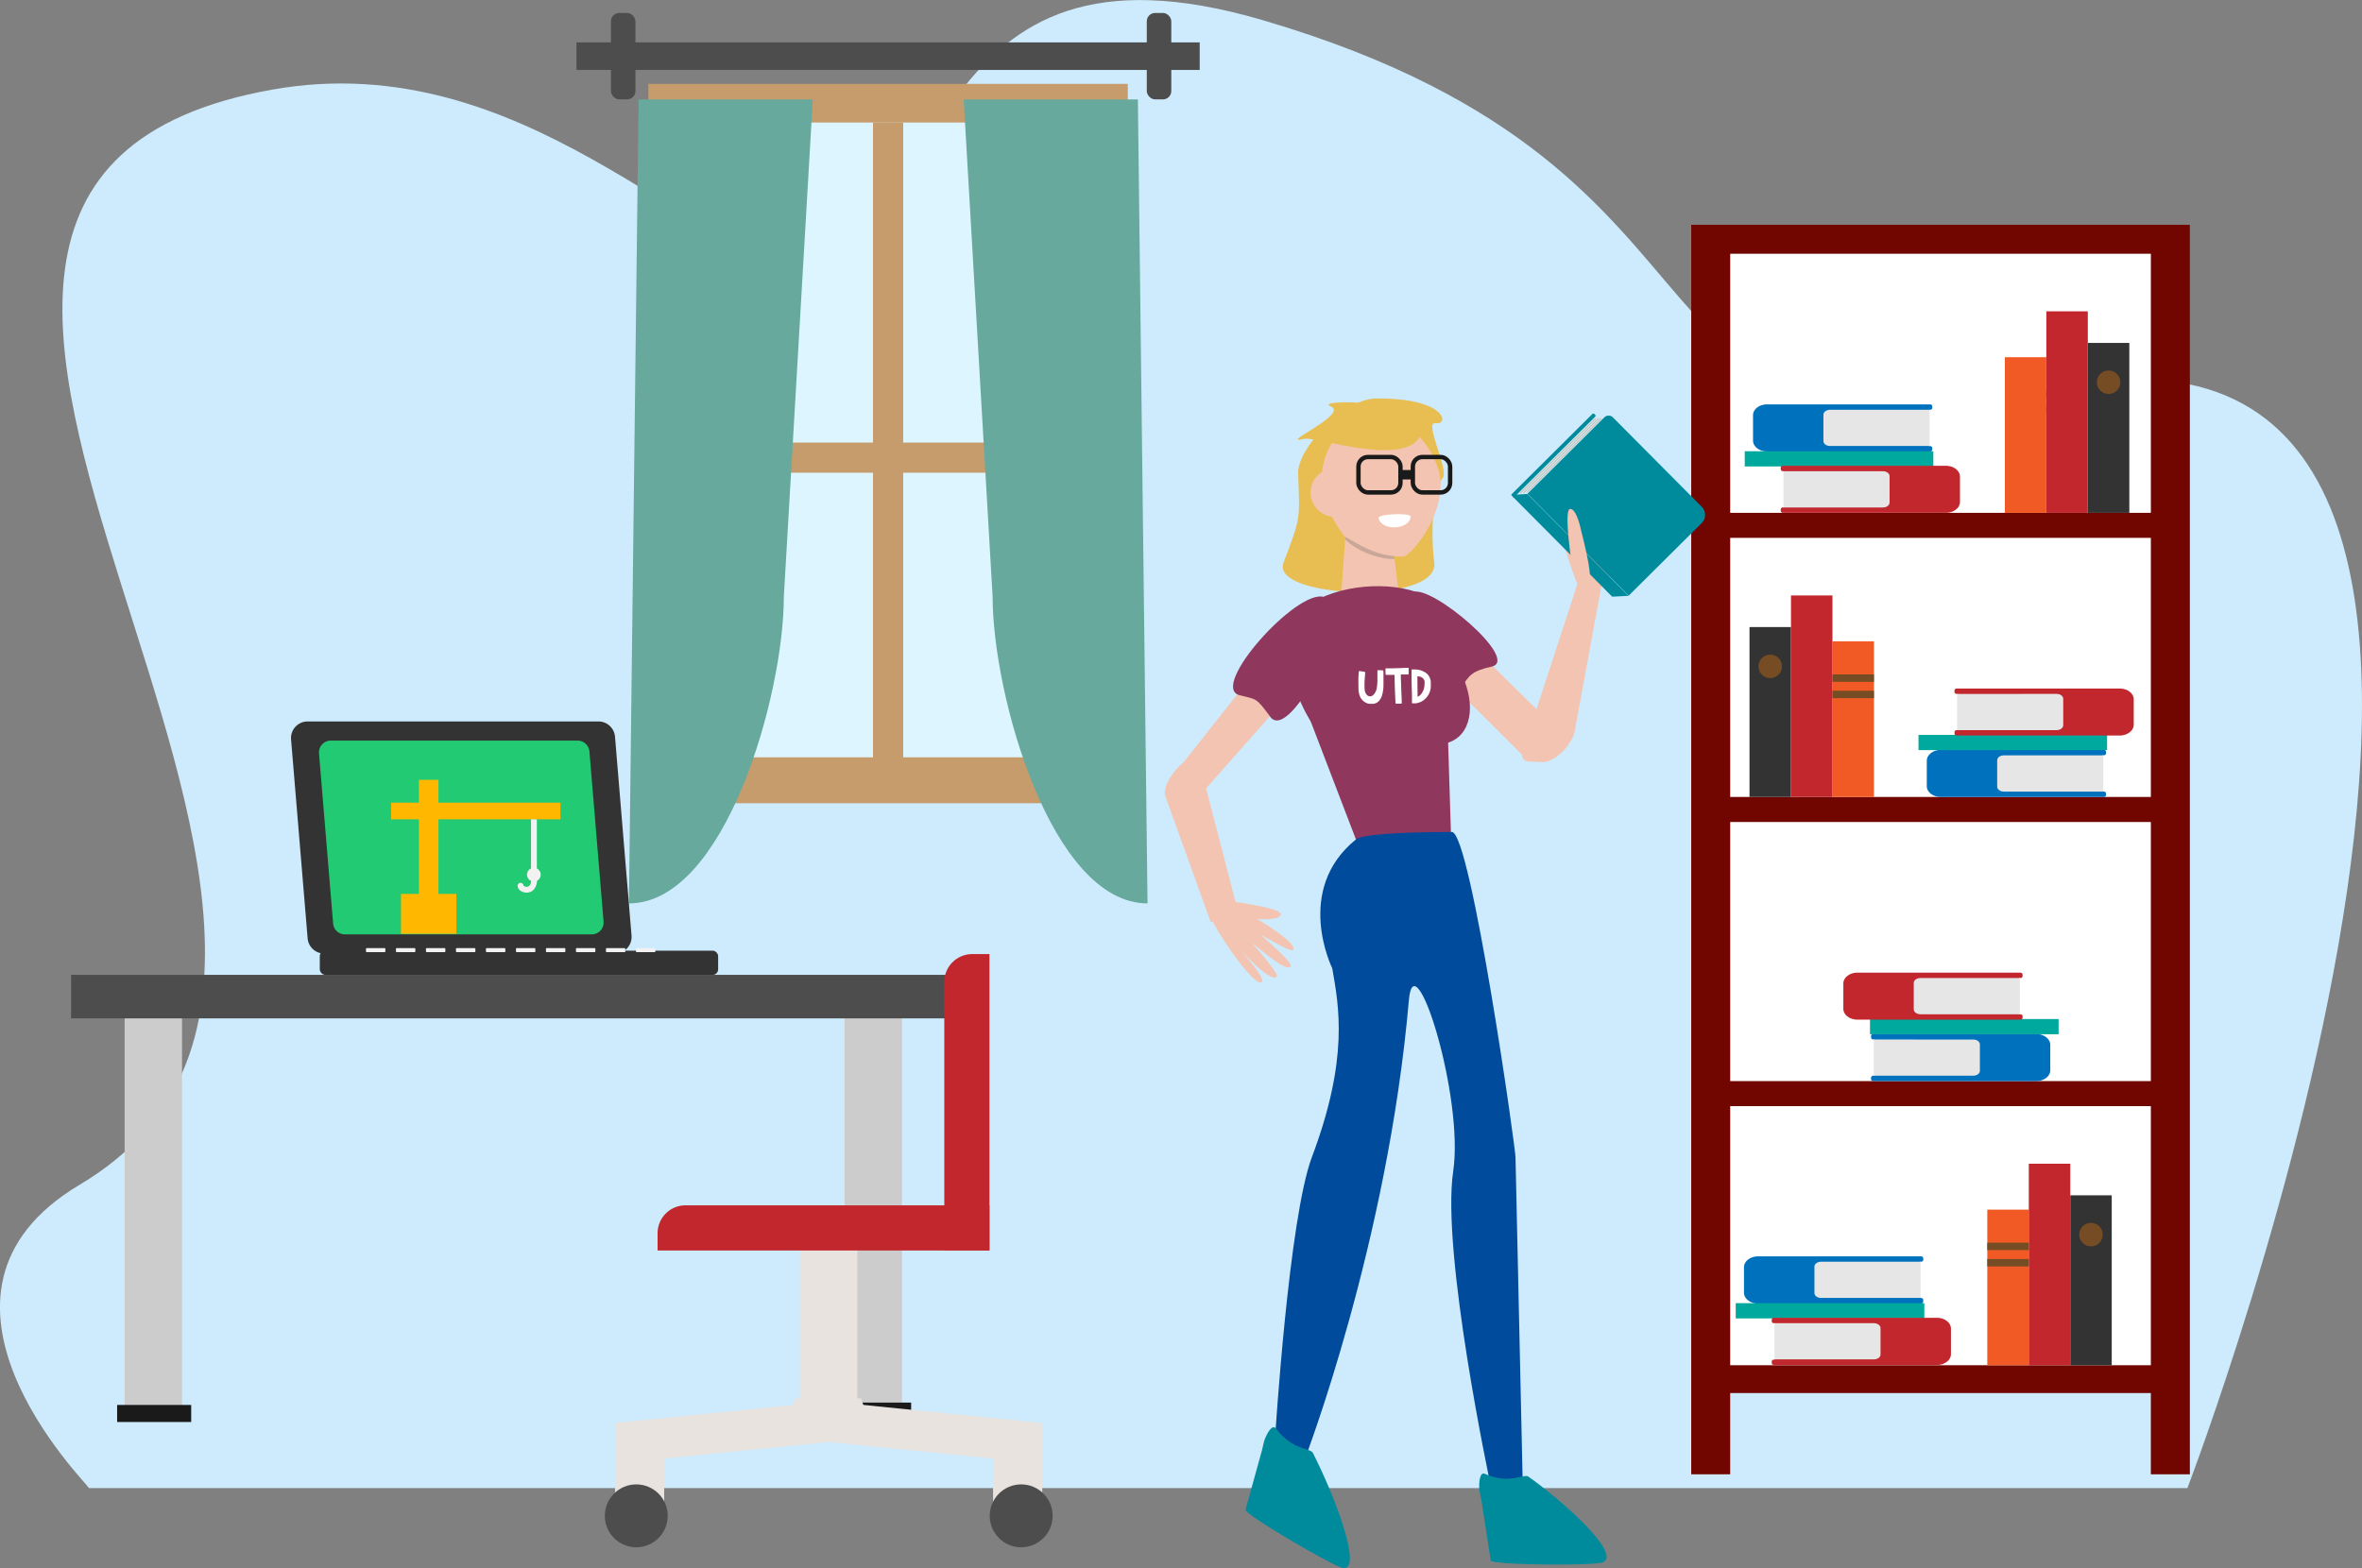 <svg id="Blog_1" data-name="Blog 1" xmlns="http://www.w3.org/2000/svg" viewBox="0 0 1079.7 716.97"><rect x="0" y="0" width="1079.7" height="716.97" fill="#808080" stroke="none"/><defs><style>.cls-1{fill:#cdebfc;}.cls-2{fill:#710600;}.cls-3{fill:#fff;}.cls-4{fill:#333;}.cls-5{fill:#c1272d;}.cls-6{fill:#754c24;}.cls-7{fill:#f15a24;}.cls-8{fill:#0071bc;}.cls-9{fill:#e6e6e6;}.cls-10{fill:#00a99d;}.cls-11{fill:#c69c6d;}.cls-12{fill:#ddf5ff;}.cls-13{fill:#4d4d4d;}.cls-14{fill:#67a99d;}.cls-15{fill:#e8be52;}.cls-16{fill:#f4c4b2;}.cls-17{fill:#ffbca2;}.cls-18{fill:#666;opacity:0.3;}.cls-19{fill:#8f375d;}.cls-20{fill:#004b9b;}.cls-21{fill:#008b9d;}.cls-22{fill:none;stroke:#1a1a1a;stroke-miterlimit:10;stroke-width:2px;}.cls-23{fill:#1a1a1a;}.cls-24{fill:#c7b299;}.cls-25{fill:#ccc;}.cls-26{fill:#22ca73;}.cls-27{fill:#f2f2f2;}.cls-28{fill:#ffb700;}.cls-29{fill:#e9e3e0;}</style></defs><title>Blog</title><path id="Light_Blue_Blob_2" data-name="Light Blue Blob 2" class="cls-1" d="M111.08,934.11h959.19c.49-1.27,214.12-559.73-59.68-503C794.88,475.87,888.43,333.73,647.8,263,489.84,216.5,509.47,360,431.44,369.35c-42.87,5.13-120.83-95.29-236.61-74.66C-59.36,340,293.68,684.26,106.9,795.34,22.85,845.32,110,931.73,111.08,934.11Z" transform="translate(-70.38 -253.72)"/><g id="Bookshelf-_Books" data-name="Bookshelf- Books"><g id="Bookshelf-_Dark_Red" data-name="Bookshelf- Dark Red"><polygon class="cls-2" points="1001.01 102.78 1001.01 674.08 983.18 674.08 983.18 636.93 790.89 636.93 790.89 674.08 773.08 674.08 773.08 102.78 1001.01 102.78"/><rect class="cls-3" x="861.27" y="369.74" width="192.28" height="118.46" transform="translate(1844.45 604.22) rotate(-180)"/><rect class="cls-3" x="861.27" y="499.66" width="192.28" height="118.46" transform="translate(1844.45 864.04) rotate(-180)"/><rect class="cls-3" x="861.27" y="629.57" width="192.28" height="118.46" transform="translate(1844.45 1123.87) rotate(-180)"/><rect class="cls-3" x="861.27" y="759.48" width="192.28" height="118.46" transform="translate(1844.45 1383.69) rotate(-180)"/></g><g id="Books-_Upright_RBO" data-name="Books- Upright RBO"><rect class="cls-4" x="1024.75" y="410.51" width="18.96" height="77.69" transform="translate(1998.09 644.99) rotate(-180)"/><rect class="cls-5" x="1005.79" y="396.06" width="18.96" height="92.14" transform="translate(1960.16 630.54) rotate(-180)"/><rect class="cls-6" x="986.82" y="432.17" width="18.96" height="3.39" transform="translate(1922.23 614) rotate(-180)"/><rect class="cls-6" x="986.82" y="439.64" width="18.96" height="3.39" transform="translate(1922.23 628.94) rotate(-180)"/><circle class="cls-6" cx="963.86" cy="174.76" r="5.38"/><rect class="cls-7" x="986.82" y="417.05" width="18.96" height="71.15" transform="translate(1922.23 651.53) rotate(-180)"/></g><g id="Books-_Upright_BRO" data-name="Books- Upright BRO"><rect class="cls-4" x="799.72" y="286.7" width="18.96" height="77.69"/><rect class="cls-7" x="837.65" y="293.24" width="18.96" height="71.15"/><rect class="cls-5" x="818.68" y="272.25" width="18.96" height="92.14"/><rect class="cls-6" x="837.65" y="308.35" width="18.96" height="3.39"/><rect class="cls-6" x="837.65" y="315.83" width="18.96" height="3.39"/><circle class="cls-6" cx="809.2" cy="304.67" r="5.38"/></g><g id="Books-_Upright_ORB" data-name="Books- Upright ORB"><rect class="cls-4" x="1016.72" y="800.24" width="18.96" height="77.69" transform="translate(1982.02 1424.45) rotate(-180)"/><rect class="cls-7" x="978.79" y="806.78" width="18.96" height="71.15" transform="translate(1906.17 1431) rotate(-180)"/><rect class="cls-5" x="997.75" y="785.8" width="18.96" height="92.14" transform="translate(1944.1 1410.01) rotate(-180)"/><rect class="cls-6" x="978.79" y="821.9" width="18.96" height="3.39" transform="translate(1906.17 1393.46) rotate(-180)"/><rect class="cls-6" x="978.79" y="829.37" width="18.96" height="3.39" transform="translate(1906.17 1408.41) rotate(-180)"/><circle class="cls-6" cx="955.82" cy="564.49" r="5.38"/></g><g id="Books-_Down_BR" data-name="Books- Down BR"><path class="cls-8" d="M951.45,456.79V441.92a1,1,0,0,1,1.1-.84h0a1,1,0,0,0,1.1-.85v-.77a1,1,0,0,0-1.1-.85h-74.4c-3.55,0-6.44,2.21-6.44,4.95v11.59c0,2.74,2.89,5,6.44,5h74.4a1,1,0,0,0,1.1-.85v-.78a1,1,0,0,0-1.1-.84h0A1,1,0,0,1,951.45,456.79Z" transform="translate(-70.38 -253.72)"/><path class="cls-9" d="M952.41,457.63V441.08H906.89c-1.64,0-3,1-3,2.24v12.07c0,1.24,1.33,2.24,3,2.24Z" transform="translate(-70.38 -253.72)"/><rect class="cls-10" x="797.54" y="206.31" width="86.21" height="6.96"/><path class="cls-5" d="M886.57,484.89V470a1,1,0,0,0-1.1-.84h0a1,1,0,0,1-1.09-.84v-.78a1,1,0,0,1,1.09-.84h74.4c3.55,0,6.44,2.21,6.44,4.95v11.58c0,2.74-2.89,4.95-6.44,4.95h-74.4a1,1,0,0,1-1.09-.84v-.78a1,1,0,0,1,1.09-.84h0A1,1,0,0,0,886.57,484.89Z" transform="translate(-70.38 -253.72)"/><path class="cls-9" d="M885.62,485.74V469.18h45.51c1.64,0,3,1,3,2.24V483.5c0,1.23-1.33,2.24-3,2.24Z" transform="translate(-70.38 -253.72)"/></g><g id="Books-_Down_RB" data-name="Books- Down RB"><path class="cls-8" d="M1030.88,599.94v14.87a1,1,0,0,0,1.1.84h0a1,1,0,0,1,1.09.84v.78a1,1,0,0,1-1.09.84H957.57c-3.54,0-6.43-2.21-6.43-4.94V601.58c0-2.74,2.89-5,6.43-5H1032a1,1,0,0,1,1.09.84v.78a1,1,0,0,1-1.09.84h0A1,1,0,0,0,1030.88,599.94Z" transform="translate(-70.38 -253.72)"/><path class="cls-9" d="M1031.83,599.09v16.56H986.32c-1.64,0-3-1-3-2.24V601.33c0-1.23,1.33-2.24,3-2.24Z" transform="translate(-70.38 -253.72)"/><rect class="cls-10" x="876.97" y="336.01" width="86.21" height="6.96"/><path class="cls-5" d="M966,571.83V586.7a1,1,0,0,1-1.09.84h0a1,1,0,0,0-1.1.85v.77a1,1,0,0,0,1.1.85h74.4c3.55,0,6.43-2.21,6.43-5V573.47c0-2.73-2.88-4.94-6.43-4.94H964.9c-.61,0-1.1.37-1.1.84v.78a1,1,0,0,0,1.1.84h0A1,1,0,0,1,966,571.83Z" transform="translate(-70.38 -253.72)"/><path class="cls-9" d="M965,571v16.55h45.51c1.64,0,3-1,3-2.24V573.23c0-1.24-1.33-2.24-3-2.24Z" transform="translate(-70.38 -253.72)"/></g><g id="Books-_Down_RB-2" data-name="Books- Down RB"><path class="cls-8" d="M927.85,729.85v14.87a1,1,0,0,1-1.1.84h0a1,1,0,0,0-1.09.84v.78a1,1,0,0,0,1.09.84h74.41c3.54,0,6.43-2.21,6.43-4.94V731.49c0-2.74-2.89-5-6.43-5H926.75a1,1,0,0,0-1.09.84v.78a1,1,0,0,0,1.09.85h0C927.36,729,927.85,729.38,927.85,729.85Z" transform="translate(-70.38 -253.72)"/><path class="cls-9" d="M926.9,729v16.55h45.51c1.64,0,3-1,3-2.24V731.25c0-1.24-1.33-2.24-3-2.24Z" transform="translate(-70.38 -253.72)"/><rect class="cls-10" x="925.18" y="719.65" width="86.21" height="6.96" transform="translate(1866.19 1192.53) rotate(-180)"/><path class="cls-5" d="M992.74,701.74v14.87a1,1,0,0,0,1.09.85h0c.61,0,1.1.37,1.1.84v.78a1,1,0,0,1-1.1.84h-74.4c-3.55,0-6.43-2.21-6.43-4.95V703.38c0-2.73,2.88-4.94,6.43-4.94h74.4c.61,0,1.1.37,1.1.84v.78a1,1,0,0,1-1.1.84h0A1,1,0,0,0,992.74,701.74Z" transform="translate(-70.38 -253.72)"/><path class="cls-9" d="M993.69,700.9v16.56H948.18c-1.64,0-3-1-3-2.24V703.14c0-1.24,1.33-2.24,3-2.24Z" transform="translate(-70.38 -253.72)"/></g><g id="Books-_Down_BR-2" data-name="Books- Down BR"><path class="cls-8" d="M947.34,846.32V831.45a1,1,0,0,1,1.09-.85h0c.61,0,1.1-.37,1.1-.84V829a1,1,0,0,0-1.1-.84H874c-3.55,0-6.43,2.21-6.43,5v11.58c0,2.74,2.88,5,6.43,5h74.4a1,1,0,0,0,1.1-.84V848c0-.47-.49-.84-1.1-.84h0A1,1,0,0,1,947.34,846.32Z" transform="translate(-70.38 -253.72)"/><path class="cls-9" d="M948.29,847.16V830.6H902.78c-1.64,0-3,1-3,2.24v12.08c0,1.23,1.33,2.24,3,2.24Z" transform="translate(-70.38 -253.72)"/><rect class="cls-10" x="793.42" y="595.83" width="86.21" height="6.96"/><path class="cls-5" d="M882.45,874.42V859.55a1,1,0,0,0-1.1-.84h0a1,1,0,0,1-1.09-.84v-.78a1,1,0,0,1,1.09-.85h74.41c3.54,0,6.43,2.21,6.43,5v11.59c0,2.74-2.89,5-6.43,5H881.35a1,1,0,0,1-1.09-.85v-.77a1,1,0,0,1,1.09-.85h0C882,875.26,882.45,874.89,882.45,874.42Z" transform="translate(-70.38 -253.72)"/><path class="cls-9" d="M881.5,875.26V858.71H927c1.64,0,3,1,3,2.24V873c0,1.24-1.33,2.24-3,2.24Z" transform="translate(-70.38 -253.72)"/></g></g><g id="Curtained_Window" data-name="Curtained Window"><g id="Window-_Wood_Medium" data-name="Window- Wood Medium"><rect class="cls-11" x="366.75" y="292.08" width="219.16" height="42.02" transform="translate(882.28 372.45) rotate(-180)"/><rect class="cls-11" x="366.75" y="578.96" width="219.16" height="42.02" transform="translate(882.28 946.22) rotate(-180)"/><rect class="cls-12" x="371.37" y="309.74" width="209.91" height="290.23" transform="translate(882.28 655.99) rotate(-180)"/><rect class="cls-11" x="469.43" y="402.87" width="13.79" height="120.2" transform="translate(-57.02 685.57) rotate(-90)"/><rect class="cls-11" x="469.43" y="309.74" width="13.79" height="306.46" transform="translate(882.28 672.21) rotate(-180)"/></g><g id="Rod-_Curtain" data-name="Rod- Curtain"><rect class="cls-13" x="333.89" y="273.11" width="284.87" height="12.6" transform="translate(882.28 305.09) rotate(-180)"/><rect class="cls-13" x="594.59" y="259.65" width="11.2" height="39.52" rx="3.81" transform="translate(1130 305.09) rotate(-180)"/><rect class="cls-13" x="349.64" y="259.65" width="11.2" height="39.52" rx="3.81" transform="translate(640.11 305.09) rotate(-180)"/></g><g id="Curtain_Green" data-name="Curtain Green"><path class="cls-14" d="M357.87,666.77c44,0,70.81-95.27,70.81-140.21l13.25-227.39H362.29Z" transform="translate(-70.38 -253.72)"/><path class="cls-14" d="M594.93,666.77c-44,0-70.81-95.27-70.81-140.21L510.88,299.17h79.64Z" transform="translate(-70.38 -253.72)"/></g></g><g id="Rae_Willowsmith_v1" data-name="Rae Willowsmith v1"><path class="cls-15" d="M726,511c-1.74-14.19-.73-32.72,3.92-38.89,2.86-3.8-9.05-26.06-3.19-24.94,6.12,1.14,5.18-11.49-27.2-11.27-15.42.12-36.18,23.3-35.77,34.18.83,21.85,1.22,19.89-6.69,41C651,527.36,728.37,530.43,726,511Z" transform="translate(-70.38 -253.72)"/><path class="cls-16" d="M685.31,499.44a19.43,19.43,0,0,0,3.75,3.92,27.62,27.62,0,0,0,4.45,2.72,52,52,0,0,0,14.18,2.16l-.13-1c-4.55-1-11.1-2.7-14-3.58-1.32-.64-6.5-3.51-8.17-4.54Z" transform="translate(-70.38 -253.72)"/><path class="cls-17" d="M685.34,499.09c1.67,1,6.85,3.9,8.17,4.54,3,.88,9.5,2.55,14,3.58l-2.3-18.81-.35-2.9a12.53,12.53,0,0,1-4.38,3.63,12.18,12.18,0,0,1-2.15.76,10.93,10.93,0,0,1-7.15-.78,16.48,16.48,0,0,1-2.3-1.38,12.2,12.2,0,0,1-2.55-2.79l-.23,2.94Z" transform="translate(-70.38 -253.72)"/><polygon class="cls-16" points="635.4 285.01 697.44 346.72 715.38 337.13 651.9 274.49 635.4 285.01"/><path class="cls-16" d="M682,546l29.85-3.8L708,510.7l-.3-2.46a52,52,0,0,1-14.18-2.16,27.62,27.62,0,0,1-4.45-2.72,19.43,19.43,0,0,1-3.75-3.92l-.15,2.23Z" transform="translate(-70.38 -253.72)"/><path class="cls-16" d="M784.92,495.62c2.92-1.12,7.08,8.48,7.08,8.48s.86-22,4.71-21.05c1.7.4.77,16.05.77,16.05.5-.26,4.17-19.07,6.48-18.77,3.64.47-1.52,20.46-1.14,20.51,0,0,6.46-17.46,8.11-17.06,4.17,1-2.54,18.51-2.23,18.81,0,0,5.41-14.74,7.67-14,4.67,1.53-14,36.12-16.5,35.86l-7.58-1.35C787.35,510.56,782.84,496.42,784.92,495.62Z" transform="translate(-70.38 -253.72)"/><polygon class="cls-16" points="610.64 293.31 548.98 363.12 540.89 348.69 591.67 284.5 610.64 293.31"/><path class="cls-18" d="M685.26,500.27c4.48,4.83,15.09,9.35,22.56,9.06l-.26-2.12c-4.55-1-11.1-2.7-14-3.58-1.32-.64-6.5-3.51-8.17-4.54Z" transform="translate(-70.38 -253.72)"/><path class="cls-16" d="M674.57,473c0,10,4.93,18.35,10.24,25.79,0,.05,4.66,2.79,8.7,4.88,10,5.2,18.27,4.47,18.75,4.42,1.8-.52,7.11-5.92,11.26-13.52,3.23-6,5.76-13.3,5.33-20.73a25.35,25.35,0,0,0-1.42-6.8c-4-11.85-15.9-24.24-28.92-23C684.71,445.29,674.57,457.73,674.57,473Z" transform="translate(-70.38 -253.72)"/><path class="cls-15" d="M678.66,439.54c8.65,3.52-25,17.94-12,14.82,5.18-1.25,50.91,14.89,53.8-4.22C722.48,436.41,670,436,678.66,439.54Z" transform="translate(-70.38 -253.72)"/><path class="cls-16" d="M618.37,601.32l18.86,72.79-13.48,1.07L603.1,617.83c-1.71-5.3,6.22-15.45,11.06-17.1Z" transform="translate(-70.38 -253.72)"/><path class="cls-16" d="M766.24,597.91l25.59-78.4a3,3,0,0,1,2.94-2.08l4.84.12a3,3,0,0,1,2.9,3.56L790.07,588.7a3.58,3.58,0,0,1-.14.54c-2.55,7-9.57,13.16-14.79,12.91l-6.18-.29A3,3,0,0,1,766.24,597.91Z" transform="translate(-70.38 -253.72)"/><polygon class="cls-19" points="620.23 384.88 663.66 394.18 661.38 321.25 597.39 325.27 620.23 384.88"/><path class="cls-20" d="M766.37,929.15l-14.88,2.37s-22.36-105.24-16.84-142.21c5.08-34-17.8-106.65-20.26-78.27-9.66,111.42-47.78,210.39-47.78,210.39l-13.36-10.51s6.24-100.06,16.8-128.11c17-45.15,12.38-68.91,9.32-86.38,0,0-17.79-35.82,10.89-58.95,3.83-3.09,34.5-3.37,43.78-3.37,8.72,0,29.69,148.28,29.1,149Z" transform="translate(-70.38 -253.72)"/><path class="cls-21" d="M746.65,935.32l.87,4.21,4.29,27.67c.44,2.13,47.47,2.5,51.27.85,8.69-3.78-17.82-27.72-34.13-39.24-1.91-1.35-8.85,3.78-19.87-1.24C746.85,926.55,746.27,931.48,746.65,935.32Z" transform="translate(-70.38 -253.72)"/><path class="cls-21" d="M648.24,912.58l-1,4.24L639.72,944c-.49,2.14,40.63,26.24,44.64,26.67,9.17,1-4.28-34-13.88-52.7-1.13-2.19-9.31-1.06-16.93-11.17C652,904.75,649.48,908.91,648.24,912.58Z" transform="translate(-70.38 -253.72)"/><path class="cls-19" d="M658.25,549.85c3.75,32.38,24,57,45.27,55.07s35.43-29.8,31.68-62.18S654.49,517.48,658.25,549.85Z" transform="translate(-70.38 -253.72)"/><ellipse class="cls-16" cx="610.68" cy="225.18" rx="11.61" ry="11.26"/><path class="cls-3" d="M715.13,489.91c.11,2.58-3.06,4.79-7.07,4.94s-7.34-1.82-7.45-4.4C700.55,488.75,715.06,488,715.13,489.91Z" transform="translate(-70.38 -253.72)"/><rect class="cls-22" x="620.96" y="208.95" width="19.21" height="16.21" rx="4.35"/><rect class="cls-22" x="645.83" y="208.95" width="17.04" height="16.21" rx="4.35"/><rect class="cls-23" x="640.21" y="214.9" width="5.83" height="4.32"/><path class="cls-15" d="M711.83,455.45" transform="translate(-70.38 -253.72)"/><path class="cls-16" d="M655.9,671.7c-.39,3.1-10.81,2.22-10.81,2.22S664,685.08,661.41,688c-1.16,1.31-14.51-6.91-14.51-6.91,0,.56,14.83,12.69,13.47,14.59-2.13,3-17.35-11-17.53-10.72,0,0,12.32,14,11.19,15.23-2.87,3.19-15.11-11-15.52-10.88,0,0,10.43,11.75,8.71,13.39-3.56,3.39-25.22-29.38-23.78-31.5l4.77-6C641.59,666.77,656.19,669.49,655.9,671.7Z" transform="translate(-70.38 -253.72)"/><path class="cls-19" d="M651.12,581.55c9,12.14,40.8-49.63,24.45-54.87-12.27-3.93-52.79,41.22-38.56,44.91C645,573.65,644.35,572.41,651.12,581.55Z" transform="translate(-70.38 -253.72)"/><path class="cls-19" d="M752.27,558.49c13.23-3-27.68-37.78-36.07-34-11.55,5.15,15.34,55.73,22,44.1C741.7,562.55,743.16,560.53,752.27,558.49Z" transform="translate(-70.38 -253.72)"/><path class="cls-19" d="M702.55,577.65c9.21,13.61,24,19.92,33.06,14.1s8.92-21.57-.29-35.18S693.34,564,702.55,577.65Z" transform="translate(-70.38 -253.72)"/><path class="cls-21" d="M780.14,458.17h57.58a5.34,5.34,0,0,1,5.34,5.34v47a0,0,0,0,1,0,0H777.4a0,0,0,0,1,0,0V460.91A2.74,2.74,0,0,1,780.14,458.17Z" transform="translate(512.35 -685.51) rotate(45.18)"/><path class="cls-21" d="M807.33,526.53,762,480.94a.61.61,0,0,1,.4-1l6.14-.37,46.28,46.58Z" transform="translate(-70.38 -253.72)"/><path class="cls-21" d="M780.2,435.36h.57a.61.61,0,0,1,.61.61v52.48a0,0,0,0,1,0,0H780a.41.41,0,0,1-.41-.41V436A.61.61,0,0,1,780.2,435.36Z" transform="translate(487.64 -671.03) rotate(45.18)"/><path class="cls-24" d="M802.39,445.29l-33.72,33.5a.18.18,0,0,1-.25-.25L802.14,445a.18.18,0,0,1,.25,0A.17.17,0,0,1,802.39,445.29Z" transform="translate(-70.38 -253.72)"/><path class="cls-24" d="M801.23,445.12l-34.22,34a.18.18,0,0,1-.25-.25l34.22-34a.18.18,0,0,1,.25,0A.17.17,0,0,1,801.23,445.12Z" transform="translate(-70.38 -253.72)"/><path class="cls-24" d="M799.8,445.22l-34.22,34a.18.18,0,0,1-.25-.25l34.22-34a.18.18,0,0,1,.25.25Z" transform="translate(-70.38 -253.72)"/><path class="cls-16" d="M788,486.43c3.09-.48,5.11,9.78,5.11,9.78s5.82,22.35,3.39,21.55l-7.12-2.92C787.22,501.55,785.82,486.77,788,486.43Z" transform="translate(-70.38 -253.72)"/><g id="UTD"><path class="cls-3" d="M691.31,565.11c0-.65,0-1.7.09-2.74,0-.51.07-1,.13-1.51,0-.32.07-.34.39-.31s.85.12,1.28.18l.91.15h.06c.21.07.24.1.23.32,0,.77-.07,1.54-.13,2.31a34.34,34.34,0,0,0-.15,3.93c0,.52,0,1,.08,1.58a3.83,3.83,0,0,0,1,2.42,2,2,0,0,0,1.58.66,2.06,2.06,0,0,0,1.07-.4,4,4,0,0,0,1-1.13,5.83,5.83,0,0,0,.85-2.08c.1-.56.17-1.13.22-1.7a23.56,23.56,0,0,0,.09-2.66c0-1.28,0-2.57,0-3.85,0-.09,0-.13.11-.13l.74,0c.27,0,.53,0,.8,0l.87.08h0c.18,0,.18,0,.19.23,0,.35.06.7.06,1.05,0,1.07,0,2.14,0,3.2,0,.81,0,1.62,0,2.43a15.81,15.81,0,0,1-.2,2.38,14.23,14.23,0,0,1-.44,2.06,6.54,6.54,0,0,1-1.25,2.43,4,4,0,0,1-3.14,1.52c-.41,0-.83,0-1.24,0a4.2,4.2,0,0,1-1.73-.49,5.76,5.76,0,0,1-3-3.65,10.36,10.36,0,0,1-.42-2.34C691.34,567.92,691.33,566.71,691.31,565.11Z" transform="translate(-70.38 -253.72)"/><path class="cls-3" d="M715.69,567.51q-.09-3.13-.05-6.25l0-1.34c0-.06,0-.1.09-.11a2.7,2.7,0,0,1,.28,0,16.14,16.14,0,0,1,2.41.09,7.94,7.94,0,0,1,2.39.71,8.19,8.19,0,0,1,1.52.87,5.15,5.15,0,0,1,1.39,1.65,5.32,5.32,0,0,1,.62,1.74,4.39,4.39,0,0,1,.07.72c0,.65,0,1.31,0,2a8,8,0,0,1-2.95,6,6.93,6.93,0,0,1-1.62,1.05,10.88,10.88,0,0,1-2.22.66,5.07,5.07,0,0,1-.55,0l-.74,0a1.84,1.84,0,0,1-.33,0c-.15,0-.19-.1-.19-.25,0-.87,0-1.74,0-2.61,0-1.28-.06-2.57-.09-3.86Zm2.67,4.79c.18-.09.36-.15.52-.24a4.35,4.35,0,0,0,1.35-1.28,7.53,7.53,0,0,0,1.31-3.85c0-.34,0-.68.05-1a2.49,2.49,0,0,0-.89-2.18A3.32,3.32,0,0,0,719,563l-.7-.07C718.31,566.06,718.35,569.16,718.36,572.3Z" transform="translate(-70.38 -253.72)"/><path class="cls-3" d="M707.82,562.27h-.58c-.76.06-1.52,0-2.29,0H704c-.18,0-.22,0-.24-.22,0-.34,0-.67-.06-1l0-1.31a1.5,1.5,0,0,0,0-.22.18.18,0,0,1,.16-.22.82.82,0,0,1,.22,0l2.19,0,2.74-.08c.86,0,1.72-.06,2.57-.09l2.26-.07.35,0c.06,0,.09,0,.09.1a1.23,1.23,0,0,1,0,.19v2.23a2.9,2.9,0,0,1-.06.41c0,.09-.06.12-.16.12a4.43,4.43,0,0,0-.52,0l-2.82,0h0v.58l0,1.1c0,.6.07,1.2.1,1.81l.06,1.78c0,1.19.08,2.39.12,3.59l.12,2.87c0,.32,0,.65,0,1a2.12,2.12,0,0,1,0,.44.2.2,0,0,1-.2.17,14,14,0,0,1-1.71,0c-.22,0-.43,0-.64-.07l-.19,0a.18.18,0,0,1-.11-.16l-.18-4.32c-.06-1.3-.11-2.6-.15-3.91s-.05-2.6-.07-3.9C707.86,562.81,707.84,562.54,707.82,562.27Z" transform="translate(-70.38 -253.72)"/></g></g><g id="Student_Desk-_Black_Laptop_Red_Chair" data-name="Student Desk- Black Laptop Red Chair"><g id="Table-_Steel" data-name="Table- Steel"><polygon class="cls-25" points="412.3 461.76 412.3 642.4 386.09 642.4 386.09 457.97 412.3 461.76"/><rect class="cls-23" x="382.64" y="641.29" width="33.86" height="7.8"/><rect class="cls-25" x="50.99" y="794.62" width="178.96" height="26.22" transform="translate(877.82 413.53) rotate(90)"/><rect class="cls-23" x="53.54" y="642.37" width="33.86" height="7.8"/><rect class="cls-13" x="32.5" y="445.72" width="406.62" height="19.9"/></g><g id="Laptop-_Black_with_Crane" data-name="Laptop- Black with Crane"><path class="cls-4" d="M218.54,689.7H351.48a7.6,7.6,0,0,0,7.58-8.23l-7.55-90.89a7.6,7.6,0,0,0-7.58-7H211a7.6,7.6,0,0,0-7.57,8.23L211,682.73A7.6,7.6,0,0,0,218.54,689.7Z" transform="translate(-70.38 -253.72)"/><path class="cls-26" d="M228.05,680.93H340.89a5.41,5.41,0,0,0,5.39-5.85l-6.46-77.74a5.42,5.42,0,0,0-5.39-5H221.59a5.41,5.41,0,0,0-5.39,5.85L222.66,676A5.4,5.4,0,0,0,228.05,680.93Z" transform="translate(-70.38 -253.72)"/><rect class="cls-4" x="216.55" y="688.38" width="182.09" height="11.06" rx="2.51" transform="translate(544.82 1134.1) rotate(180)"/><rect class="cls-27" x="361.08" y="687.19" width="8.87" height="1.86" rx="0.32" transform="translate(660.65 1122.53) rotate(-180)"/><rect class="cls-27" x="237.66" y="687.19" width="8.87" height="1.86" rx="0.32" transform="translate(413.82 1122.53) rotate(-180)"/><rect class="cls-27" x="251.38" y="687.19" width="8.87" height="1.86" rx="0.32" transform="translate(441.24 1122.53) rotate(-180)"/><rect class="cls-27" x="265.09" y="687.19" width="8.87" height="1.86" rx="0.32" transform="translate(468.67 1122.53) rotate(-180)"/><rect class="cls-27" x="278.8" y="687.19" width="8.87" height="1.86" rx="0.32" transform="translate(496.1 1122.53) rotate(-180)"/><rect class="cls-27" x="292.52" y="687.19" width="8.87" height="1.86" rx="0.32" transform="translate(523.52 1122.53) rotate(-180)"/><rect class="cls-27" x="306.23" y="687.19" width="8.87" height="1.86" rx="0.32" transform="translate(550.95 1122.53) rotate(-180)"/><rect class="cls-27" x="319.94" y="687.19" width="8.87" height="1.86" rx="0.32" transform="translate(578.37 1122.53) rotate(-180)"/><rect class="cls-27" x="333.65" y="687.19" width="8.87" height="1.86" rx="0.32" transform="translate(605.8 1122.53) rotate(-180)"/><rect class="cls-27" x="347.37" y="687.19" width="8.87" height="1.86" rx="0.32" transform="translate(633.22 1122.53) rotate(-180)"/><rect class="cls-28" x="191.49" y="356.55" width="8.94" height="58.98"/><rect class="cls-28" x="178.78" y="367" width="77.38" height="7.61"/><rect class="cls-28" x="183.31" y="408.71" width="25.31" height="18.24"/><circle class="cls-27" cx="244.03" cy="399.92" r="3.13"/><rect class="cls-27" x="242.73" y="374.61" width="2.67" height="27.43"/><path class="cls-27" d="M311.1,661.85c-2,0-4.09-1.25-4.09-3.1a1.33,1.33,0,0,1,2.66-.09,2.09,2.09,0,0,0,1.91.46c1.41-.34,1.62-2.22,1.62-3.31a1.33,1.33,0,1,1,2.66,0,6.69,6.69,0,0,1-1.43,4.57A4.38,4.38,0,0,1,311.1,661.85Z" transform="translate(-70.38 -253.72)"/></g><g id="Chair-_Rolly" data-name="Chair- Rolly"><rect class="cls-29" x="408.24" y="852.83" width="81.84" height="26.22" transform="translate(1244.72 163.06) rotate(90)"/><polygon class="cls-29" points="476.17 650.59 363.77 639.25 357.52 657.17 469.92 668.51 476.17 650.59"/><polygon class="cls-29" points="399.79 657.17 287.39 668.51 281.14 650.59 393.54 639.25 399.79 657.17"/><rect class="cls-29" x="517.21" y="912.13" width="36.7" height="22.47" transform="translate(1388.55 134.08) rotate(90)"/><rect class="cls-29" x="344.4" y="912.13" width="36.7" height="22.47" transform="translate(1215.74 306.89) rotate(90)"/><circle class="cls-13" cx="466.8" cy="693.07" r="14.38"/><circle class="cls-13" cx="290.85" cy="693.07" r="14.38"/><path class="cls-5" d="M502,690h20.65a0,0,0,0,1,0,0V812.71a12.76,12.76,0,0,1-12.76,12.76H502a0,0,0,0,1,0,0V690A0,0,0,0,1,502,690Z" transform="translate(954.3 1261.7) rotate(-180)"/><path class="cls-5" d="M436.49,739.3h7.89a12.76,12.76,0,0,1,12.76,12.76V891a0,0,0,0,1,0,0H436.49a0,0,0,0,1,0,0V739.3a0,0,0,0,1,0,0Z" transform="translate(-438.71 1008.24) rotate(-90)"/></g></g></svg>